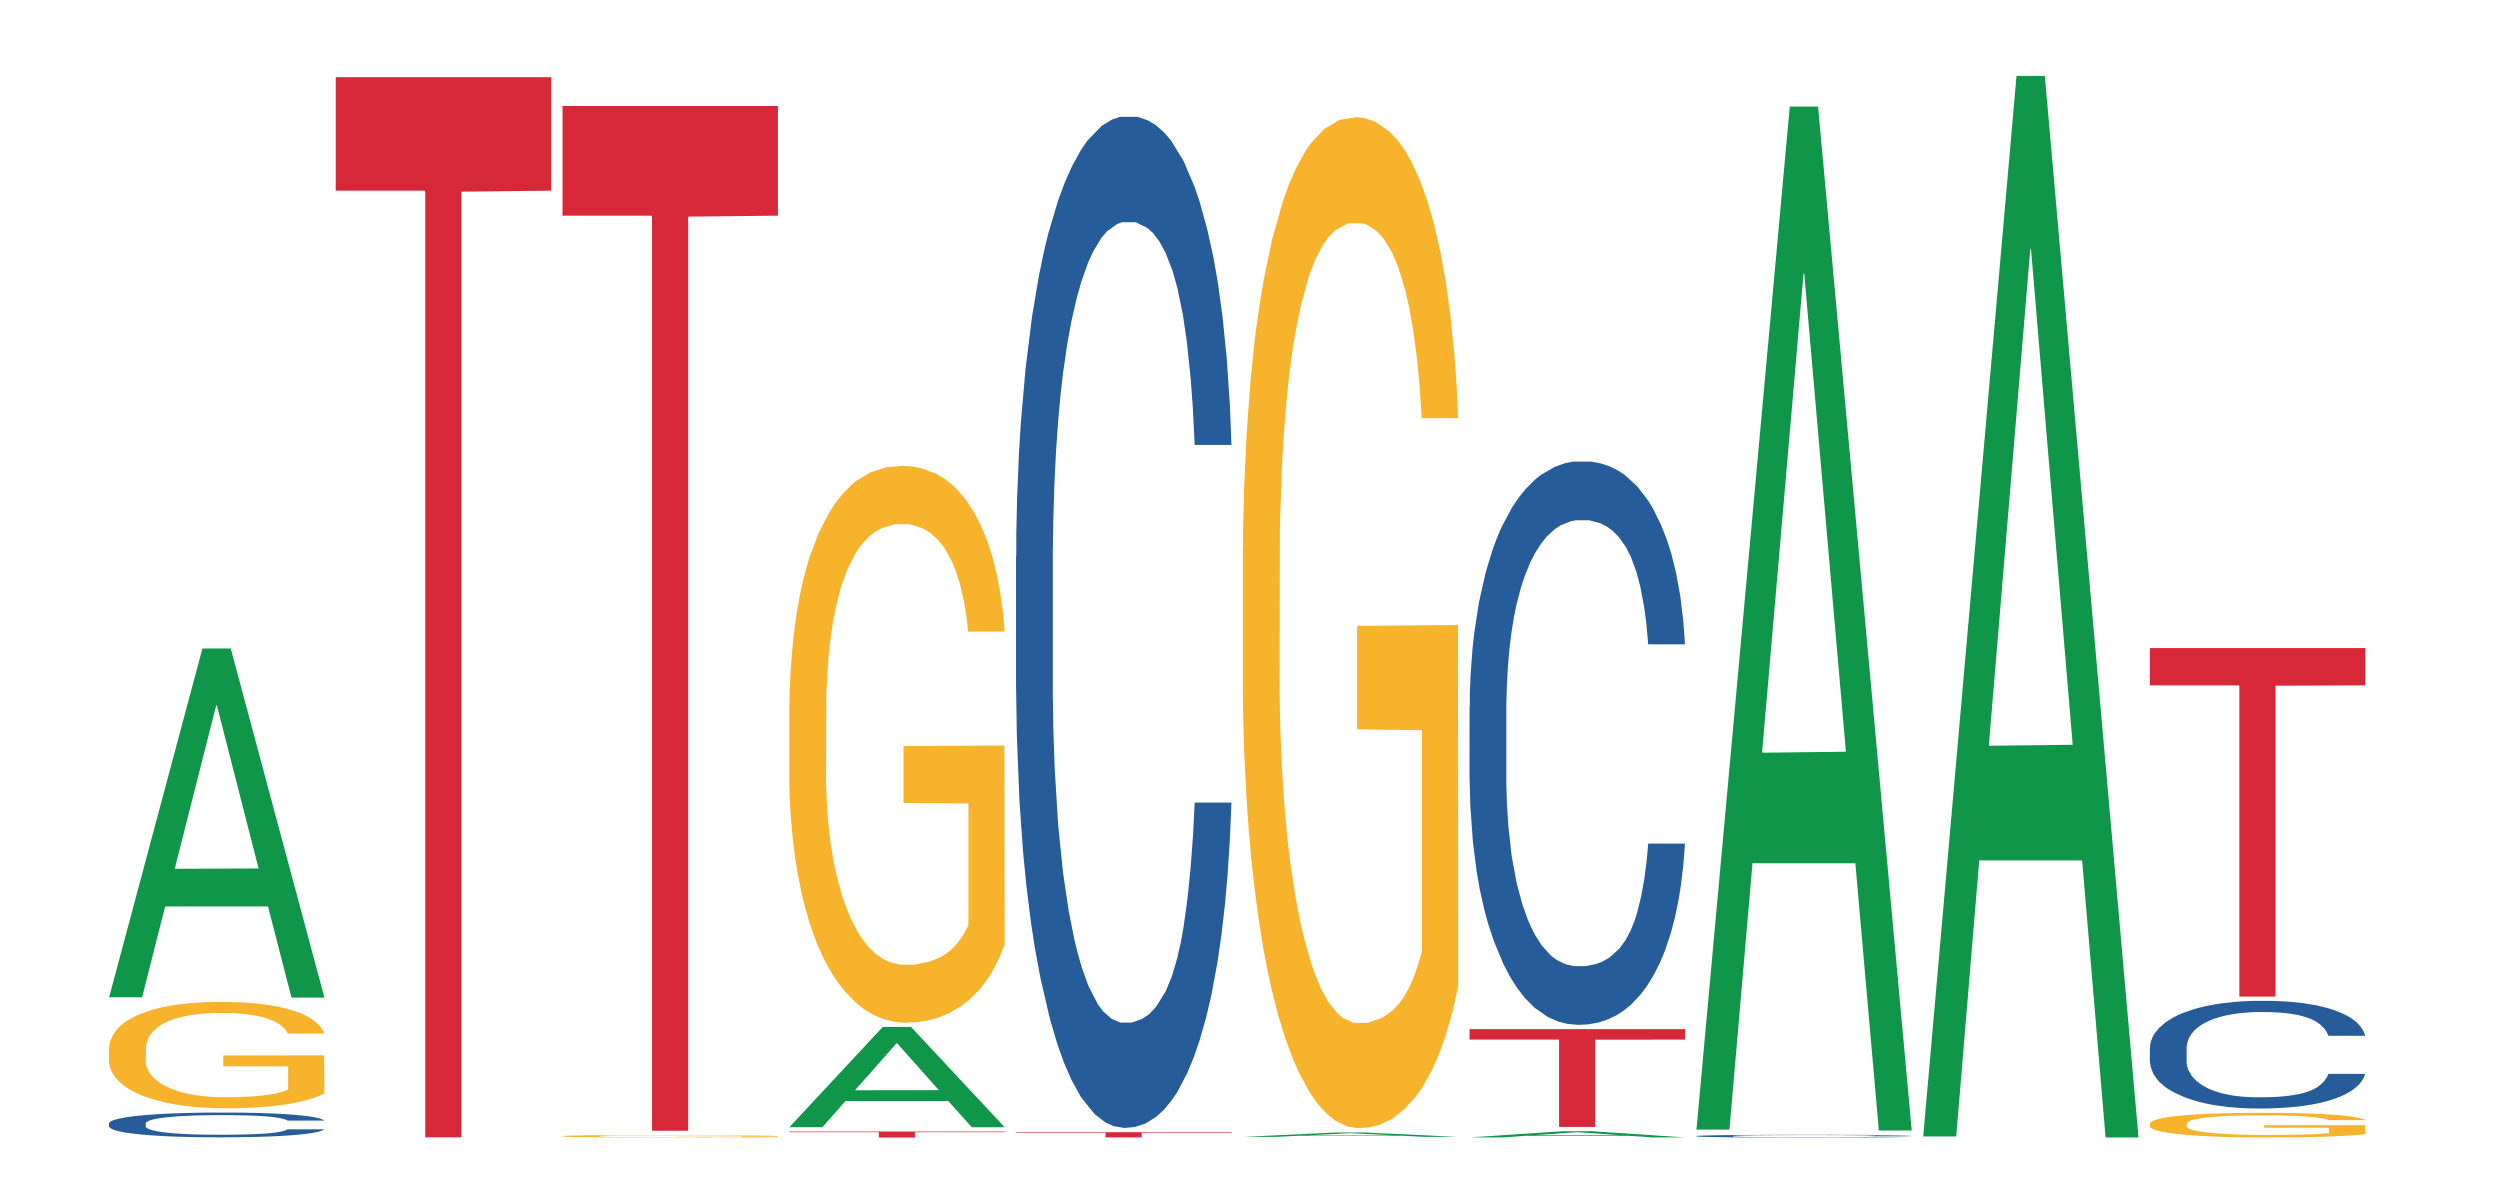 <svg width="682" height="322" viewBox="0 0 682 322" fill="none" xmlns="http://www.w3.org/2000/svg">
<rect x="0" y="0" width="682" height="322" fill="#333333" stroke="none"/>
<g clip-path="url(#clip0_3_2306)">
<path d="M754 -36H-110V396H754V-36Z" fill="white"/>
<path d="M29.73 272.059L29.793 271.973L55.223 176.91H62.945L88.5 272.148H79.519L73.117 247.289H45.051L38.773 272.059H29.73L47.75 237.004L70.543 236.914L59.176 192.473L59.051 192.383L58.926 192.648L47.688 236.914L47.75 237.004L29.73 272.059Z" fill="#109648"/>
<path d="M29.73 306.445L29.801 306.441V306.293L30.02 306.059L30.52 305.762L31.02 305.559L32.312 305.195L34.102 304.844L35.965 304.57L37.328 304.41L38.547 304.289L41.34 304.059L43.133 303.941L45.066 303.836L47.434 303.73L49.152 303.672L53.023 303.57L55.891 303.527L58.113 303.512H62.914L65.781 303.535L67.859 303.566L70.152 303.613L72.086 303.672L75.457 303.805L78.465 303.98L79.828 304.078L81.977 304.27L83.625 304.453L84.773 304.613L86.062 304.844L87.207 305.121L88.07 305.434L88.5 305.699H78.465L77.965 305.453L77.391 305.262L76.316 305.008L75.238 304.832L73.734 304.652L72.375 304.535L70.512 304.418L68.863 304.344L67.141 304.289L65.492 304.25L62.34 304.215H58.684L57.324 304.227L54.527 304.273L53.023 304.316L50.871 304.406L49.367 304.484L47.578 304.609L46.359 304.715L44.852 304.875L43.777 305.016L42.559 305.219L41.844 305.371L41.199 305.547L40.625 305.75L40.195 305.965L39.906 306.191L39.766 306.414V307.371L39.906 307.594L40.266 307.852L41.199 308.23L42.559 308.555L44.137 308.816L45.641 309L46.5 309.086L47.648 309.184L49.441 309.309L52.02 309.43L53.523 309.48L55.816 309.531L58.184 309.555H61.336L64.133 309.531L65.996 309.5L67.93 309.449L70.582 309.344L72.231 309.246L73.664 309.129L74.738 309.012L75.457 308.914L76.531 308.723L77.391 308.512L78.035 308.297L78.465 308.086H88.5L88.07 308.332L87.422 308.574L86.777 308.754L85.777 308.969L84.629 309.16L82.981 309.375L81.617 309.52L79.828 309.672L78.18 309.789L76.387 309.895L73.734 310.02L72.016 310.078L70.152 310.137L67.93 310.184L65.137 310.227L62.125 310.254L59.328 310.258L56.32 310.246L54.098 310.223L51.16 310.164L47.504 310.055L44.852 309.938L42.773 309.82L40.984 309.695L38.977 309.531L36.395 309.258L34.82 309.051L33.746 308.875L32.527 308.637L31.664 308.422L30.664 308.074L29.945 307.637L29.73 307.297V306.445Z" fill="#255C99"/>
<path d="M29.73 285.75L29.801 285.723V285.191L30.09 284L30.805 282.355L31.738 281.004L32.742 279.941L33.387 279.387L34.461 278.59L35.395 278.008L37.758 276.812L40.77 275.699L42.418 275.223L44.281 274.77L46.93 274.266L48.148 274.082L51.875 273.656L56.105 273.391L60.762 273.312L62.914 273.34L65.852 273.445L69.863 273.738L72.16 274.004L73.949 274.266L75.812 274.613L78.106 275.141L80.258 275.777L81.977 276.414L83.695 277.211L85.129 278.059L86.348 278.988L87.422 280.102L88.07 281.027L88.5 281.957H78.535L77.965 281.027L77.32 280.312L76.242 279.438L75.168 278.801L74.094 278.297L72.086 277.609L70.367 277.184L68.215 276.812L66.137 276.574L63.773 276.414L62.34 276.363H58.543L55.102 276.547L53.094 276.762L51.66 276.973L49.656 277.371L48.438 277.688L47.719 277.898L45.57 278.723L44.137 279.465L43.348 279.969L42.344 280.766L41.629 281.48L40.84 282.539L40.41 283.336L39.836 285.141L39.766 289.91L39.98 290.918L40.41 292.008L40.984 292.961L41.844 293.969L42.703 294.738L44.207 295.77L45.496 296.461L46.5 296.91L48.438 297.629L49.227 297.867L51.09 298.344L53.023 298.715L55.387 299.031L57.18 299.191L60.047 299.324H63.703L68 299.164L70.727 298.953L72.59 298.742L73.809 298.555L75.312 298.266L76.387 298L77.391 297.707L78.609 297.258V290.918L60.906 290.891V287.922L88.426 287.895L88.5 298.266L86.992 298.98L85.129 299.668L83.34 300.199L81.477 300.648L78.824 301.152L76.672 301.473L73.375 301.844L70.367 302.082L67.215 302.242L64.418 302.32L61.121 302.348L58.184 302.293L55.031 302.137L52.52 301.922L50.227 301.656L47.934 301.312L45.066 300.758L43.203 300.305L41.27 299.75L39.336 299.086L37.613 298.371L36.469 297.812L35.32 297.176L34.102 296.383L32.957 295.48L32.098 294.656L31.309 293.73L30.734 292.855L30.16 291.66L29.875 290.707L29.73 289.887V285.75Z" fill="#F7B32B"/>
<path d="M91.594 21.055H150.359V52.012L125.867 52.285V310.258H116.012V52.555L115.871 52.012H91.594V21.055Z" fill="#D62839"/>
<path d="M153.453 309.926H153.523V309.91L153.812 309.883L154.527 309.84L155.461 309.809L156.461 309.781L157.109 309.77L158.184 309.75L159.113 309.734L161.48 309.703L164.488 309.676L166.137 309.664L168 309.656L170.652 309.641L171.871 309.637L175.598 309.629L179.828 309.621L184.484 309.617L186.637 309.621H189.574L193.586 309.629L195.879 309.637L197.672 309.641L199.535 309.652L201.828 309.664L203.98 309.68L205.699 309.695L207.418 309.715L208.852 309.734L210.07 309.758L211.145 309.785L211.789 309.809L212.219 309.832H202.258L201.684 309.809L201.039 309.789L199.965 309.77L198.891 309.754L197.816 309.742L195.809 309.723L194.09 309.715L191.938 309.703L189.859 309.699L187.496 309.695H182.262L178.824 309.699L176.816 309.703L175.383 309.707L173.375 309.719L172.156 309.727L171.441 309.73L169.293 309.75L167.859 309.77L167.07 309.781L166.066 309.801L165.348 309.82L164.562 309.844L164.133 309.867L163.559 309.91L163.484 310.027L163.703 310.051L164.133 310.078L164.703 310.102L165.566 310.129L167.93 310.172L169.219 310.188L170.223 310.199L172.156 310.219L172.945 310.223L174.809 310.234L176.746 310.242L179.109 310.25L180.902 310.254L183.77 310.258H187.422L191.723 310.254L194.445 310.25L196.309 310.246L197.527 310.238L199.035 310.234L200.109 310.227L201.113 310.219L202.332 310.207V310.051H184.629V309.977H212.148L212.219 310.234L210.715 310.25L208.852 310.266L207.059 310.281L205.195 310.293L202.547 310.305L200.395 310.312L197.098 310.32L194.09 310.328L190.934 310.332H181.906L178.75 310.328L176.242 310.324L171.656 310.309L168.789 310.293L166.926 310.281L164.992 310.27L163.055 310.254L161.336 310.234L160.191 310.223L159.043 310.207L157.824 310.188L156.68 310.164L155.816 310.145L155.031 310.121L154.457 310.098L153.883 310.07L153.598 310.047L153.453 310.027V309.926Z" fill="#F7B32B"/>
<path d="M153.453 28.91H212.219V58.832L187.727 59.094V308.457H177.875V59.355L177.73 58.832H153.453V28.91Z" fill="#D62839"/>
<path d="M215.312 307.492L215.375 307.469L240.805 280.156H248.527L274.082 307.52H265.102L258.699 300.375H230.633L224.355 307.492H215.312L233.332 297.422L256.125 297.395L244.762 284.629L244.633 284.602L244.508 284.68L233.27 297.395L233.332 297.422L215.312 307.492Z" fill="#109648"/>
<path d="M215.312 192.141L215.387 192.004V189.227L215.672 182.984L216.387 174.383L217.32 167.309L218.324 161.758L218.969 158.844L220.043 154.68L220.977 151.629L223.34 145.387L226.352 139.559L228 137.062L229.863 134.703L232.516 132.066L233.73 131.094L237.461 128.875L241.688 127.488L246.348 127.07L248.496 127.211L251.434 127.766L255.449 129.293L257.742 130.68L259.531 132.066L261.395 133.871L263.691 136.645L265.84 139.977L267.559 143.305L269.281 147.469L270.715 151.906L271.93 156.762L273.008 162.59L273.652 167.445L274.082 172.301H264.121L263.547 167.445L262.902 163.699L261.824 159.121L260.75 155.793L259.676 153.156L257.668 149.547L255.949 147.328L253.801 145.387L251.723 144.137L249.355 143.305L247.922 143.027H244.125L240.684 144L238.676 145.109L237.242 146.219L235.238 148.301L234.02 149.965L233.301 151.074L231.152 155.375L229.719 159.262L228.93 161.895L227.926 166.059L227.211 169.805L226.422 175.355L225.992 179.516L225.418 188.949L225.348 213.926L225.562 219.195L225.992 224.883L226.566 229.879L227.426 235.152L228.285 239.176L229.789 244.586L231.082 248.191L232.082 250.551L234.02 254.297L234.809 255.547L236.672 258.043L238.605 259.984L240.973 261.652L242.762 262.484L245.629 263.176H249.285L253.586 262.344L256.309 261.234L258.172 260.125L259.391 259.152L260.895 257.629L261.969 256.238L262.973 254.715L264.191 252.355V219.195L246.488 219.059V203.52L274.008 203.379L274.082 257.629L272.578 261.375L270.715 264.98L268.922 267.754L267.059 270.113L264.406 272.75L262.258 274.414L258.961 276.359L255.949 277.605L252.797 278.438L250 278.855L246.703 278.992L243.766 278.715L240.613 277.883L238.105 276.773L235.812 275.387L233.516 273.582L230.652 270.668L228.789 268.309L226.852 265.398L224.918 261.93L223.195 258.184L222.051 255.27L220.902 251.938L219.684 247.777L218.539 243.059L217.68 238.758L216.891 233.902L216.316 229.324L215.742 223.082L215.457 218.086L215.312 213.785V192.141Z" fill="#F7B32B"/>
<path d="M215.312 308.684H274.082V308.855L249.59 308.859V310.316H239.734V308.859L239.594 308.855H215.312V308.684Z" fill="#D62839"/>
<path d="M277.176 151.887L277.246 151.633V145.582L277.461 136L277.961 123.898L278.465 115.578L279.754 100.703L281.547 86.332L283.41 75.238L284.77 68.68L285.988 63.637L288.785 54.309L290.578 49.52L292.512 45.23L294.875 40.945L296.598 38.426L300.465 34.391L303.332 32.625L305.555 31.867H310.355L313.223 32.879L315.301 34.137L317.594 36.156L319.531 38.426L322.898 43.973L325.91 51.031L327.27 55.066L329.422 62.883L331.07 70.445L332.215 77L333.504 86.332L334.652 97.676L335.512 110.535L335.941 121.379H325.91L325.406 111.293L324.832 103.477L323.758 93.137L322.684 85.824L321.18 78.516L319.816 73.723L317.953 68.934L316.305 65.906L314.586 63.637L312.938 62.125L309.785 60.613H306.129L304.766 61.117L301.973 63.133L300.465 64.898L298.316 68.43L296.812 71.707L295.02 76.75L293.801 81.035L292.297 87.59L291.223 93.391L290.004 101.711L289.285 108.016L288.641 115.074L288.066 123.395L287.637 132.219L287.352 141.547L287.207 150.625V189.707L287.352 198.785L287.711 209.371L288.641 224.754L290.004 238.117L291.578 248.707L293.086 256.27L293.945 259.801L295.09 263.836L296.883 268.879L299.465 273.922L300.969 275.938L303.262 277.953L305.625 278.961H308.781L311.574 277.953L313.438 276.695L315.375 274.676L318.023 270.391L319.672 266.355L321.105 261.566L322.184 256.773L322.898 252.742L323.973 244.926L324.832 236.352L325.48 227.527L325.91 218.953H335.941L335.512 229.039L334.867 238.871L334.223 246.184L333.219 255.008L332.07 262.824L330.422 271.652L329.062 277.449L327.27 283.754L325.621 288.543L323.832 292.832L321.18 297.871L319.457 300.395L317.594 302.664L315.375 304.68L312.578 306.445L309.57 307.453L306.773 307.707L303.762 307.203L301.543 306.195L298.602 303.926L294.949 299.387L292.297 294.594L290.219 289.805L288.426 284.762L286.418 277.953L283.84 266.859L282.262 258.289L281.188 251.227L279.969 241.395L279.109 232.57L278.105 218.449L277.391 200.547L277.176 186.68V151.887Z" fill="#255C99"/>
<path d="M277.176 308.871H335.941V309.02L311.449 309.023V310.285H301.594V309.023L301.453 309.02H277.176V308.871Z" fill="#D62839"/>
<path d="M339.035 310.145H339.098L364.527 308.941H372.25L397.805 310.145H388.824L382.422 309.832H354.355L348.078 310.145H339.035L357.055 309.699H379.848L368.48 309.137H368.355L368.23 309.141L356.992 309.699H357.055L339.035 310.145Z" fill="#109648"/>
<path d="M339.035 150.09L339.105 149.84V144.801L339.395 133.465L340.109 117.848L341.043 105L342.047 94.926L342.691 89.637L343.766 82.078L344.695 76.535L347.062 65.203L350.07 54.621L351.719 50.086L353.582 45.805L356.234 41.02L357.453 39.258L361.18 35.227L365.41 32.707L370.066 31.953L372.219 32.203L375.156 33.211L379.168 35.98L381.461 38.5L383.254 41.02L385.117 44.293L387.41 49.332L389.562 55.379L391.281 61.422L393 68.981L394.434 77.039L395.652 85.856L396.727 96.438L397.375 105.254L397.805 114.07H387.84L387.27 105.254L386.621 98.453L385.547 90.141L384.473 84.094L383.398 79.309L381.391 72.758L379.672 68.727L377.52 65.203L375.441 62.934L373.078 61.422L371.645 60.918H367.848L364.406 62.684L362.398 64.699L360.965 66.711L358.961 70.492L357.742 73.516L357.023 75.527L354.875 83.34L353.441 90.391L352.652 95.176L351.648 102.734L350.934 109.535L350.145 119.609L349.715 127.168L349.141 144.297L349.07 189.637L349.285 199.211L349.715 209.539L350.289 218.605L351.148 228.18L352.008 235.484L353.512 245.309L354.801 251.855L355.805 256.137L357.742 262.938L358.527 265.207L360.391 269.742L362.328 273.266L364.691 276.289L366.484 277.801L369.352 279.062H373.008L377.305 277.551L380.031 275.535L381.895 273.52L383.109 271.754L384.617 268.984L385.691 266.465L386.695 263.695L387.914 259.414V199.211L370.211 198.957V170.746L397.73 170.492L397.805 268.984L396.297 275.785L394.434 282.336L392.645 287.375L390.781 291.656L388.129 296.441L385.977 299.465L382.68 302.992L379.672 305.258L376.52 306.77L373.723 307.523L370.426 307.777L367.488 307.273L364.336 305.762L361.824 303.746L359.531 301.227L357.238 297.953L354.371 292.664L352.508 288.379L350.574 283.09L348.641 276.793L346.918 269.992L345.773 264.703L344.625 258.656L343.406 251.102L342.262 242.535L341.398 234.727L340.613 225.91L340.039 217.598L339.465 206.262L339.18 197.195L339.035 189.387V150.09Z" fill="#F7B32B"/>
<path d="M400.895 310.285H400.957L426.387 308.59H434.109L459.664 310.285H450.688L444.281 309.844H416.215L409.938 310.285H400.895L418.914 309.66H441.707L430.344 308.867L430.219 308.863L430.09 308.867L418.852 309.66H418.914L400.895 310.285Z" fill="#109648"/>
<path d="M400.895 192.777L400.969 192.637V189.266L401.184 183.93L401.684 177.188L402.188 172.551L403.477 164.266L405.27 156.258L407.133 150.078L408.492 146.426L409.711 143.617L412.508 138.422L414.297 135.75L416.234 133.363L418.598 130.977L420.316 129.57L424.188 127.324L427.055 126.34L429.277 125.918H434.078L436.945 126.48L439.023 127.184L441.316 128.309L443.254 129.57L446.621 132.66L449.629 136.594L450.992 138.844L453.141 143.195L454.789 147.41L455.938 151.062L457.227 156.258L458.375 162.578L459.234 169.742L459.664 175.781H449.629L449.129 170.164L448.555 165.809L447.48 160.051L446.406 155.977L444.898 151.906L443.539 149.234L441.676 146.566L440.027 144.883L438.309 143.617L436.66 142.773L433.504 141.934H429.852L428.488 142.215L425.691 143.336L424.188 144.32L422.039 146.285L420.535 148.113L418.742 150.922L417.523 153.309L416.02 156.961L414.941 160.191L413.727 164.828L413.008 168.34L412.363 172.273L411.789 176.906L411.359 181.824L411.074 187.02L410.93 192.078V213.848L411.074 218.906L411.43 224.805L412.363 233.371L413.727 240.816L415.301 246.715L416.805 250.93L417.668 252.898L418.812 255.145L420.605 257.953L423.184 260.762L424.691 261.887L426.984 263.008L429.348 263.57H432.5L435.297 263.008L437.16 262.309L439.094 261.184L441.746 258.797L443.395 256.547L444.828 253.879L445.902 251.211L446.621 248.965L447.695 244.609L448.555 239.832L449.199 234.918L449.629 230.141H459.664L459.234 235.762L458.59 241.238L457.945 245.312L456.941 250.227L455.793 254.582L454.145 259.5L452.785 262.73L450.992 266.242L449.344 268.91L447.551 271.297L444.898 274.105L443.18 275.512L441.316 276.773L439.094 277.898L436.301 278.883L433.289 279.445L430.496 279.586L427.484 279.305L425.262 278.742L422.324 277.477L418.668 274.949L416.02 272.281L413.941 269.613L412.148 266.801L410.141 263.008L407.562 256.828L405.984 252.055L404.91 248.121L403.691 242.645L402.832 237.727L401.828 229.859L401.109 219.887L400.895 212.164V192.777Z" fill="#255C99"/>
<path d="M400.895 280.746H459.664V283.602L435.172 283.629V307.426H425.316V283.652L425.176 283.602H400.895V280.746Z" fill="#D62839"/>
<path d="M462.758 308.148L462.82 307.887L488.25 29.086H495.973L521.523 308.41H512.547L506.141 235.496H478.078L471.797 308.148H462.758L480.777 205.336L503.566 205.07L492.203 74.719L492.078 74.457L491.953 75.246L480.715 205.07L480.777 205.336L462.758 308.148Z" fill="#109648"/>
<path d="M462.758 309.902H462.828V309.887L463.043 309.859L463.547 309.828L464.047 309.805L465.336 309.762L467.129 309.723L468.992 309.691L470.355 309.676L471.57 309.66L474.367 309.633L476.16 309.621L478.094 309.609L480.461 309.598L482.18 309.59L486.051 309.578L488.914 309.574H498.805L500.883 309.578L503.18 309.586L505.113 309.59L508.48 309.605L511.492 309.625L512.852 309.637L515.004 309.656L516.652 309.68L517.797 309.695L519.09 309.723L520.234 309.754L521.094 309.789L521.523 309.82H511.492L510.988 309.793L510.418 309.77L509.34 309.742L508.266 309.723L506.762 309.703L505.398 309.688L503.535 309.676L501.887 309.668L500.168 309.66L498.52 309.656L495.367 309.652H490.348L487.555 309.66L486.051 309.664L483.898 309.672L482.395 309.684L480.602 309.695L479.383 309.707L477.879 309.727L476.805 309.742L475.586 309.766L474.867 309.781L474.223 309.801L473.652 309.824L473.219 309.848L472.934 309.875L472.789 309.898V310.008L472.934 310.031L473.293 310.062L474.223 310.105L475.586 310.141L477.164 310.172L478.668 310.191L479.527 310.199L480.676 310.211L482.465 310.227L485.047 310.238L486.551 310.246L488.844 310.25L491.211 310.254H494.363L497.156 310.25L499.02 310.246L500.957 310.242L503.609 310.23L505.258 310.219L506.691 310.207L507.766 310.191L508.48 310.18L509.555 310.16L510.418 310.137L511.062 310.113L511.492 310.09H521.523L521.094 310.117L520.449 310.145L519.805 310.164L518.801 310.188L517.656 310.211L516.008 310.234L514.645 310.25L512.852 310.266L511.203 310.281L509.414 310.293L506.762 310.305L505.043 310.312L503.18 310.32L500.957 310.324L498.16 310.328L495.152 310.332H489.348L487.125 310.328L484.188 310.324L480.531 310.309L477.879 310.297L475.801 310.285L474.008 310.27L472.004 310.25L469.422 310.219L467.844 310.195L466.77 310.176L465.551 310.148L464.691 310.125L463.688 310.086L462.973 310.039L462.758 310V309.902Z" fill="#255C99"/>
<path d="M524.617 310.035L524.68 309.766L550.109 20.711H557.832L583.387 310.309H574.406L568.004 234.715H539.938L533.66 310.035H524.617L542.637 203.441L565.43 203.172L554.066 68.023L553.938 67.754L553.812 68.57L542.574 203.172L542.637 203.441L524.617 310.035Z" fill="#109648"/>
<path d="M586.48 285.812L586.551 285.785V285.141L586.766 284.121L587.266 282.832L587.77 281.945L589.059 280.363L590.852 278.832L592.715 277.652L594.074 276.953L595.293 276.418L598.09 275.426L599.879 274.914L601.816 274.457L604.18 274L605.902 273.734L609.77 273.305L612.637 273.117L614.859 273.035H619.66L622.527 273.145L624.605 273.277L626.898 273.492L628.836 273.734L632.203 274.324L635.215 275.074L636.574 275.504L638.727 276.336L640.375 277.141L641.52 277.84L642.809 278.832L643.957 280.043L644.816 281.41L645.246 282.562H635.215L634.711 281.492L634.137 280.66L633.062 279.559L631.988 278.781L630.484 278L629.121 277.492L627.258 276.98L625.609 276.66L623.891 276.418L622.242 276.258L619.086 276.094H615.434L614.07 276.148L611.277 276.363L609.77 276.551L607.621 276.926L606.117 277.277L604.324 277.812L603.105 278.27L601.602 278.969L600.527 279.586L599.309 280.469L598.59 281.141L597.945 281.895L597.371 282.777L596.941 283.719L596.656 284.711L596.512 285.68V289.84L596.656 290.805L597.016 291.934L597.945 293.57L599.309 294.992L600.883 296.121L602.391 296.926L603.25 297.301L604.395 297.73L606.188 298.266L608.766 298.805L610.273 299.02L612.566 299.234L614.93 299.34H618.086L620.879 299.234L622.742 299.098L624.68 298.883L627.328 298.43L628.977 298L630.41 297.488L631.488 296.977L632.203 296.551L633.277 295.719L634.137 294.805L634.781 293.863L635.215 292.953H645.246L644.816 294.027L644.172 295.074L643.527 295.852L642.523 296.789L641.375 297.621L639.727 298.562L638.367 299.18L636.574 299.852L634.926 300.359L633.133 300.816L630.484 301.355L628.762 301.621L626.898 301.863L624.68 302.078L621.883 302.266L618.871 302.375L616.078 302.402L613.066 302.348L610.848 302.238L607.906 301.996L604.254 301.516L601.602 301.004L599.523 300.496L597.73 299.957L595.723 299.234L593.145 298.051L591.566 297.141L590.492 296.387L589.273 295.34L588.414 294.402L587.41 292.898L586.695 290.992L586.48 289.516V285.812Z" fill="#255C99"/>
<path d="M586.48 306.453L586.551 306.449V306.324L586.836 306.047L587.555 305.664L588.484 305.352L589.488 305.105L590.133 304.977L591.207 304.789L592.141 304.656L594.504 304.379L597.516 304.117L599.164 304.008L601.027 303.902L603.68 303.785L604.898 303.742L608.625 303.645L612.852 303.582L617.512 303.562L619.66 303.57L622.598 303.594L626.613 303.664L628.906 303.723L630.699 303.785L632.562 303.867L634.855 303.988L637.004 304.137L638.727 304.285L640.445 304.469L641.879 304.668L643.098 304.883L644.172 305.141L644.816 305.355L645.246 305.574H635.285L634.711 305.355L634.066 305.191L632.992 304.988L631.918 304.84L630.84 304.723L628.836 304.562L627.113 304.465L624.965 304.379L622.887 304.32L620.52 304.285L619.086 304.273H615.289L611.848 304.316L609.844 304.363L608.41 304.414L606.402 304.508L605.184 304.582L604.469 304.629L602.316 304.82L600.883 304.992L600.098 305.109L599.094 305.297L598.375 305.461L597.586 305.707L597.156 305.895L596.586 306.312L596.512 307.422L596.727 307.656L597.156 307.91L597.73 308.129L598.59 308.363L599.449 308.543L600.957 308.785L602.246 308.945L603.25 309.047L605.184 309.215L605.973 309.27L607.836 309.383L609.77 309.469L612.137 309.543L613.926 309.578L616.793 309.609H620.449L624.75 309.57L627.473 309.523L629.336 309.473L630.555 309.43L632.059 309.363L633.133 309.301L634.137 309.234L635.355 309.129V307.656L617.656 307.648V306.961L645.176 306.953L645.246 309.363L643.742 309.527L641.879 309.688L640.086 309.812L638.223 309.918L635.57 310.035L633.422 310.109L630.125 310.195L627.113 310.25L623.961 310.285L621.168 310.305L617.871 310.312L614.93 310.301L611.777 310.262L609.27 310.215L606.977 310.152L604.684 310.07L601.816 309.941L599.953 309.836L598.016 309.707L596.082 309.555L594.363 309.387L593.215 309.258L592.07 309.109L590.852 308.926L589.703 308.715L588.844 308.523L588.055 308.309L587.48 308.105L586.91 307.828L586.621 307.605L586.48 307.414V306.453Z" fill="#F7B32B"/>
<path d="M586.48 176.793H645.246V186.969L620.754 187.059V271.871H610.898V187.148L610.758 186.969H586.48V176.793Z" fill="#D62839"/>
</g>
<defs>
<clipPath id="clip0_3_2306">
<rect width="682" height="322" fill="white"/>
</clipPath>
</defs>
</svg>
